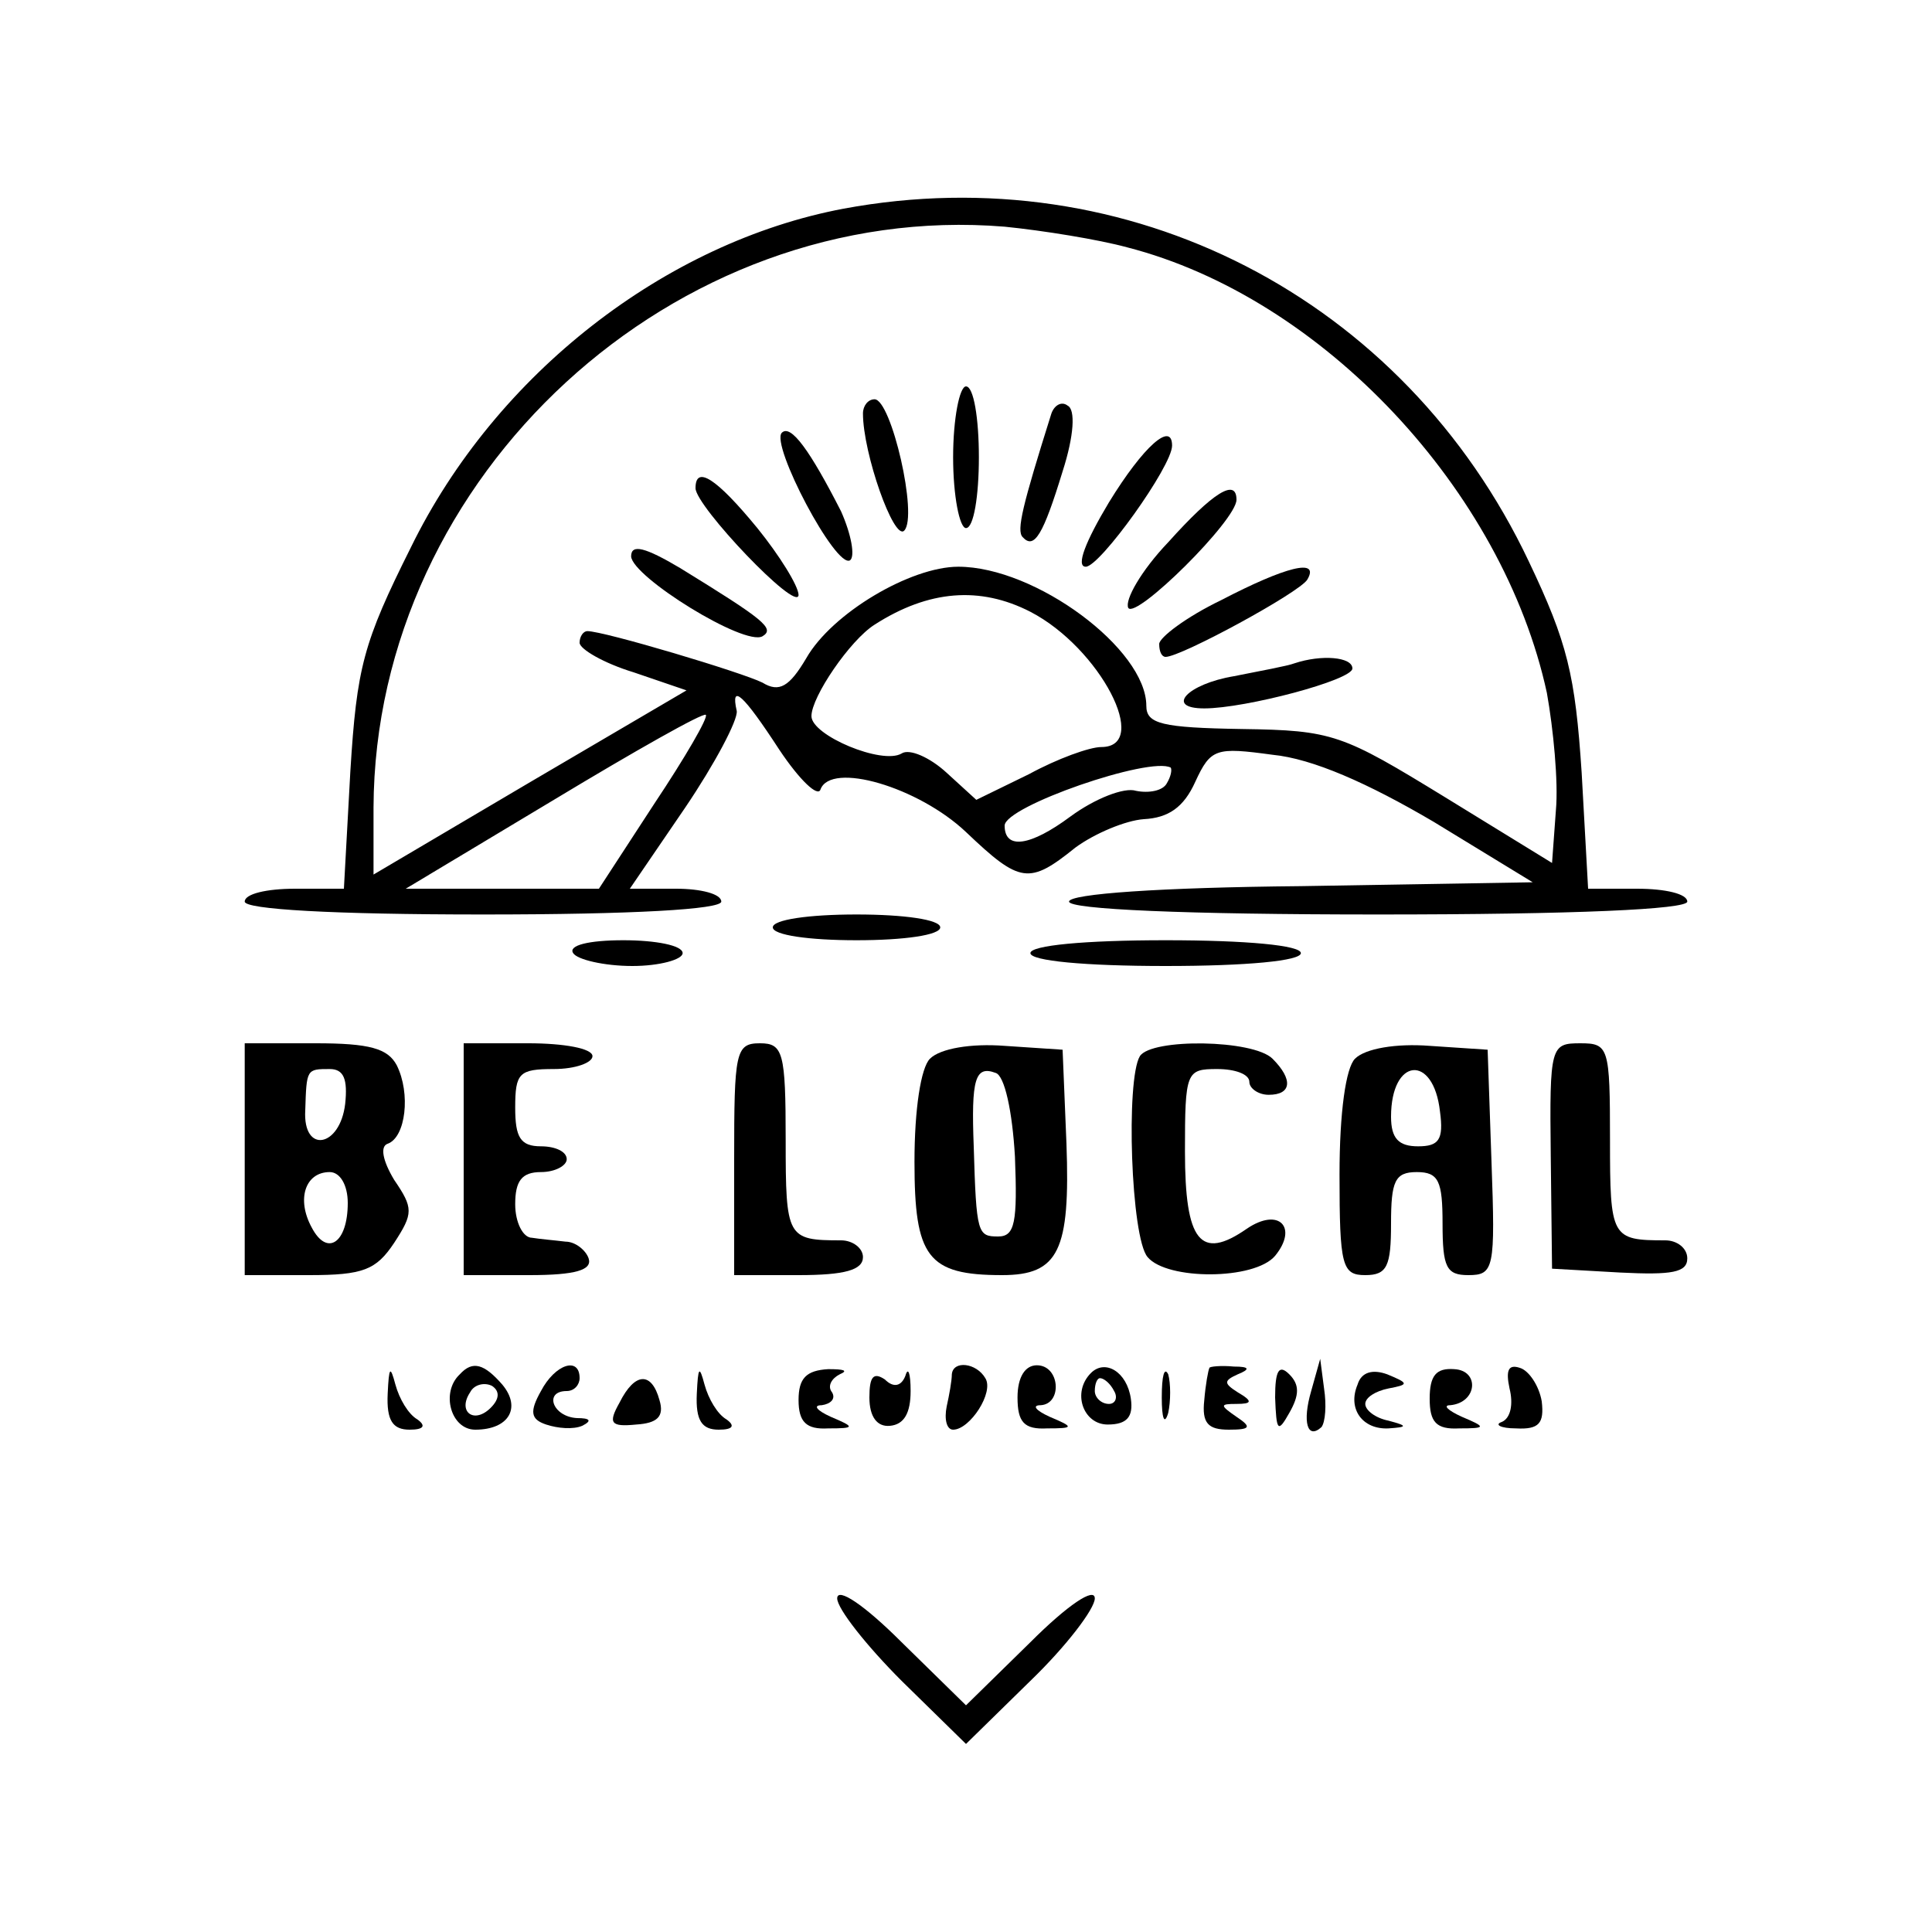 <?xml version="1.0" standalone="no"?>
<!DOCTYPE svg PUBLIC "-//W3C//DTD SVG 20010904//EN"
 "http://www.w3.org/TR/2001/REC-SVG-20010904/DTD/svg10.dtd">
<svg version="1.0" xmlns="http://www.w3.org/2000/svg"
 width="150pt" height="150pt" viewBox="0 0 150 150"
 preserveAspectRatio="xMidYMid meet">
<g transform="translate(0,150) scale(0.1,-0.1)"
fill="#000000" stroke="none">
<path d="M655 1338 c-138 -26 -270 -128 -336 -263 -37 -74 -42 -93 -47 -174
l-5 -91 -38 0 c-22 0 -39 -4 -39 -10 0 -6 68 -10 185 -10 117 0 185 4 185 10
0 6 -16 10 -35 10 l-36 0 43 63 c23 34 41 68 40 75 -5 22 5 13 33 -30 16 -24
30 -37 32 -31 8 22 76 2 113 -33 42 -40 49 -41 85 -12 15 11 39 21 53 22 19 1
31 9 40 29 12 26 16 27 60 21 31 -3 74 -22 125 -52 l77 -47 -180 -3 c-109 -1
-180 -6 -180 -12 0 -6 90 -10 240 -10 153 0 240 4 240 10 0 6 -17 10 -39 10
l-38 0 -5 90 c-5 76 -11 101 -41 164 -97 205 -311 315 -532 274z m220 -30
c152 -39 292 -189 326 -346 5 -28 9 -69 7 -91 l-3 -41 -83 51 c-80 49 -87 52
-158 53 -62 1 -74 4 -74 18 0 44 -86 108 -146 108 -37 0 -98 -36 -118 -71 -13
-22 -21 -27 -34 -19 -16 8 -123 40 -136 40 -3 0 -6 -4 -6 -9 0 -5 19 -16 42
-23 l41 -14 -121 -71 -122 -72 0 52 c1 258 234 472 490 451 30 -3 73 -10 95
-16z m-75 -283 c54 -28 94 -105 55 -105 -9 0 -34 -9 -56 -21 l-41 -20 -23 21
c-13 12 -29 19 -35 15 -15 -9 -70 14 -70 29 0 15 30 59 49 71 42 27 82 30 121
10z m-292 -149 l-43 -66 -75 0 -75 0 115 69 c63 38 116 68 118 66 2 -2 -16
-33 -40 -69z m398 16 c-3 -6 -14 -8 -24 -6 -9 3 -32 -6 -51 -20 -31 -23 -51
-26 -51 -7 0 15 113 54 129 45 1 -2 0 -7 -3 -12z"/>
<path d="M740 1145 c0 -30 5 -55 10 -55 6 0 10 25 10 55 0 30 -4 55 -10 55 -5
0 -10 -25 -10 -55z"/>
<path d="M670 1179 c0 -31 24 -99 32 -91 11 11 -10 102 -23 102 -5 0 -9 -5 -9
-11z"/>
<path d="M816 1178 c-22 -70 -27 -90 -22 -95 9 -10 16 2 31 51 9 28 10 48 4
51 -5 4 -11 0 -13 -7z"/>
<path d="M607 1164 c-9 -9 42 -106 53 -99 4 3 1 20 -7 38 -24 47 -39 68 -46
61z"/>
<path d="M861 1110 c-18 -30 -26 -50 -18 -50 11 0 67 78 67 94 0 19 -22 0 -49
-44z"/>
<path d="M540 1121 c0 -14 79 -97 80 -83 0 7 -15 31 -32 52 -32 39 -48 49 -48
31z"/>
<path d="M907 1079 c-21 -22 -34 -45 -31 -51 6 -9 84 68 84 84 0 17 -18 6 -53
-33z"/>
<path d="M490 1068 c1 -16 88 -70 102 -62 10 6 1 13 -64 53 -27 16 -38 19 -38
9z"/>
<path d="M948 1034 c-27 -13 -48 -29 -48 -34 0 -6 2 -10 5 -10 12 0 104 50
110 60 10 17 -17 10 -67 -16z"/>
<path d="M1005 985 c-5 -2 -27 -6 -47 -10 -36 -6 -54 -25 -23 -25 32 0 115 22
115 31 0 9 -24 11 -45 4z"/>
<path d="M600 780 c0 -6 28 -10 65 -10 37 0 65 4 65 10 0 6 -28 10 -65 10 -37
0 -65 -4 -65 -10z"/>
<path d="M445 760 c3 -5 24 -10 46 -10 21 0 39 5 39 10 0 6 -21 10 -46 10 -27
0 -43 -4 -39 -10z"/>
<path d="M800 760 c0 -6 42 -10 105 -10 63 0 105 4 105 10 0 6 -42 10 -105 10
-63 0 -105 -4 -105 -10z"/>
<path d="M190 600 l0 -90 50 0 c42 0 52 4 66 25 15 23 15 27 0 49 -9 15 -11
26 -5 28 14 5 18 39 7 61 -7 13 -21 17 -63 17 l-55 0 0 -90z m78 43 c-4 -34
-33 -39 -31 -5 1 32 1 32 19 32 11 0 14 -8 12 -27z m2 -77 c0 -31 -16 -42 -28
-19 -12 22 -5 43 14 43 8 0 14 -10 14 -24z"/>
<path d="M360 600 l0 -90 51 0 c36 0 49 4 46 13 -2 6 -10 13 -18 13 -8 1 -20
2 -26 3 -7 0 -13 12 -13 26 0 18 5 25 20 25 11 0 20 5 20 10 0 6 -9 10 -20 10
-16 0 -20 7 -20 30 0 27 3 30 30 30 17 0 30 5 30 10 0 6 -22 10 -50 10 l-50 0
0 -90z"/>
<path d="M570 600 l0 -90 50 0 c36 0 50 4 50 14 0 7 -8 13 -17 13 -42 0 -43 2
-43 78 0 68 -2 75 -20 75 -19 0 -20 -7 -20 -90z"/>
<path d="M722 678 c-7 -7 -12 -39 -12 -80 0 -74 10 -88 68 -88 44 0 53 19 50
102 l-3 73 -45 3 c-26 2 -50 -2 -58 -10z m66 -76 c2 -51 0 -62 -13 -62 -16 0
-17 2 -19 70 -2 52 1 63 17 57 7 -2 13 -30 15 -65z"/>
<path d="M885 680 c-11 -18 -7 -141 6 -156 15 -18 83 -18 99 1 18 22 3 38 -22
21 -36 -25 -48 -10 -48 60 0 62 1 64 25 64 14 0 25 -4 25 -10 0 -5 7 -10 15
-10 18 0 19 12 3 28 -15 15 -94 16 -103 2z"/>
<path d="M1052 678 c-7 -7 -12 -41 -12 -90 0 -71 2 -78 20 -78 17 0 20 7 20
40 0 33 3 40 20 40 17 0 20 -7 20 -40 0 -34 3 -40 20 -40 20 0 21 5 18 88 l-3
87 -45 3 c-26 2 -50 -2 -58 -10z m66 -41 c3 -22 -1 -27 -17 -27 -15 0 -21 6
-21 23 0 46 33 49 38 4z"/>
<path d="M1204 603 l1 -88 53 -3 c40 -2 52 0 52 11 0 8 -8 14 -17 14 -42 0
-43 2 -43 78 0 72 -1 75 -23 75 -23 0 -24 -2 -23 -87z"/>
<path d="M301 418 c-1 -21 4 -28 17 -28 11 0 13 3 6 8 -7 4 -14 16 -17 27 -4
15 -5 14 -6 -7z"/>
<path d="M357 433 c-15 -14 -7 -43 12 -43 26 0 36 17 21 35 -14 16 -23 19 -33
8z m24 -26 c-13 -13 -26 -3 -16 12 3 6 11 8 17 5 6 -4 6 -10 -1 -17z"/>
<path d="M420 420 c-9 -16 -8 -22 4 -26 9 -3 21 -4 28 -1 8 4 6 6 -4 6 -19 1
-26 21 -8 21 6 0 10 5 10 10 0 17 -19 11 -30 -10z"/>
<path d="M541 418 c-1 -21 4 -28 17 -28 11 0 13 3 6 8 -7 4 -14 16 -17 27 -4
15 -5 14 -6 -7z"/>
<path d="M620 413 c0 -17 6 -23 23 -22 21 0 21 1 2 9 -11 5 -14 9 -7 9 7 1 11
5 8 10 -4 5 0 11 6 14 7 3 3 4 -9 4 -17 -1 -23 -7 -23 -24z"/>
<path d="M675 415 c0 -15 6 -23 16 -22 11 1 16 10 16 27 0 14 -2 19 -4 12 -3
-8 -9 -10 -16 -3 -9 6 -12 2 -12 -14z"/>
<path d="M739 433 c0 -5 -2 -16 -4 -25 -2 -10 0 -18 5 -18 13 0 32 29 25 40
-7 12 -25 14 -26 3z"/>
<path d="M790 415 c0 -19 5 -25 23 -24 21 0 21 1 2 9 -11 5 -14 9 -7 9 17 1
15 31 -3 31 -9 0 -15 -9 -15 -25z"/>
<path d="M847 434 c-15 -15 -6 -40 13 -40 15 0 20 6 18 20 -3 21 -20 31 -31
20z m18 -14 c3 -5 1 -10 -4 -10 -6 0 -11 5 -11 10 0 6 2 10 4 10 3 0 8 -4 11
-10z"/>
<path d="M902 415 c0 -16 2 -22 5 -12 2 9 2 23 0 30 -3 6 -5 -1 -5 -18z"/>
<path d="M939 438 c-1 -2 -3 -13 -4 -25 -2 -18 3 -23 19 -23 17 0 18 2 6 10
-13 9 -13 10 0 10 12 0 13 2 1 9 -11 7 -11 9 0 14 10 4 9 6 -3 6 -10 1 -19 0
-19 -1z"/>
<path d="M990 415 c1 -26 2 -28 11 -12 8 14 8 22 0 30 -8 8 -11 3 -11 -18z"/>
<path d="M1018 420 c-7 -24 -3 -38 8 -28 3 4 4 17 2 30 l-3 23 -7 -25z"/>
<path d="M1054 425 c-8 -19 4 -35 24 -34 15 1 15 2 0 6 -10 2 -18 8 -18 13 0
5 8 10 18 12 16 3 16 4 -1 11 -11 4 -20 2 -23 -8z"/>
<path d="M1110 414 c0 -18 5 -24 23 -23 21 0 21 1 2 9 -11 5 -15 9 -9 9 21 2
23 27 3 28 -14 1 -19 -5 -19 -23z"/>
<path d="M1172 422 c3 -12 1 -23 -6 -26 -6 -2 -1 -5 11 -5 18 -1 22 4 20 21
-2 12 -10 24 -17 26 -9 3 -11 -2 -8 -16z"/>
<path d="M481 411 c-9 -16 -7 -19 13 -17 16 1 22 6 18 19 -6 22 -19 22 -31 -2z"/>
<path d="M650 259 c0 -8 23 -37 50 -64 l50 -49 50 49 c28 27 50 56 50 64 0 9
-21 -5 -50 -34 l-50 -49 -50 49 c-29 29 -50 43 -50 34z"/>
</g>
</svg>
